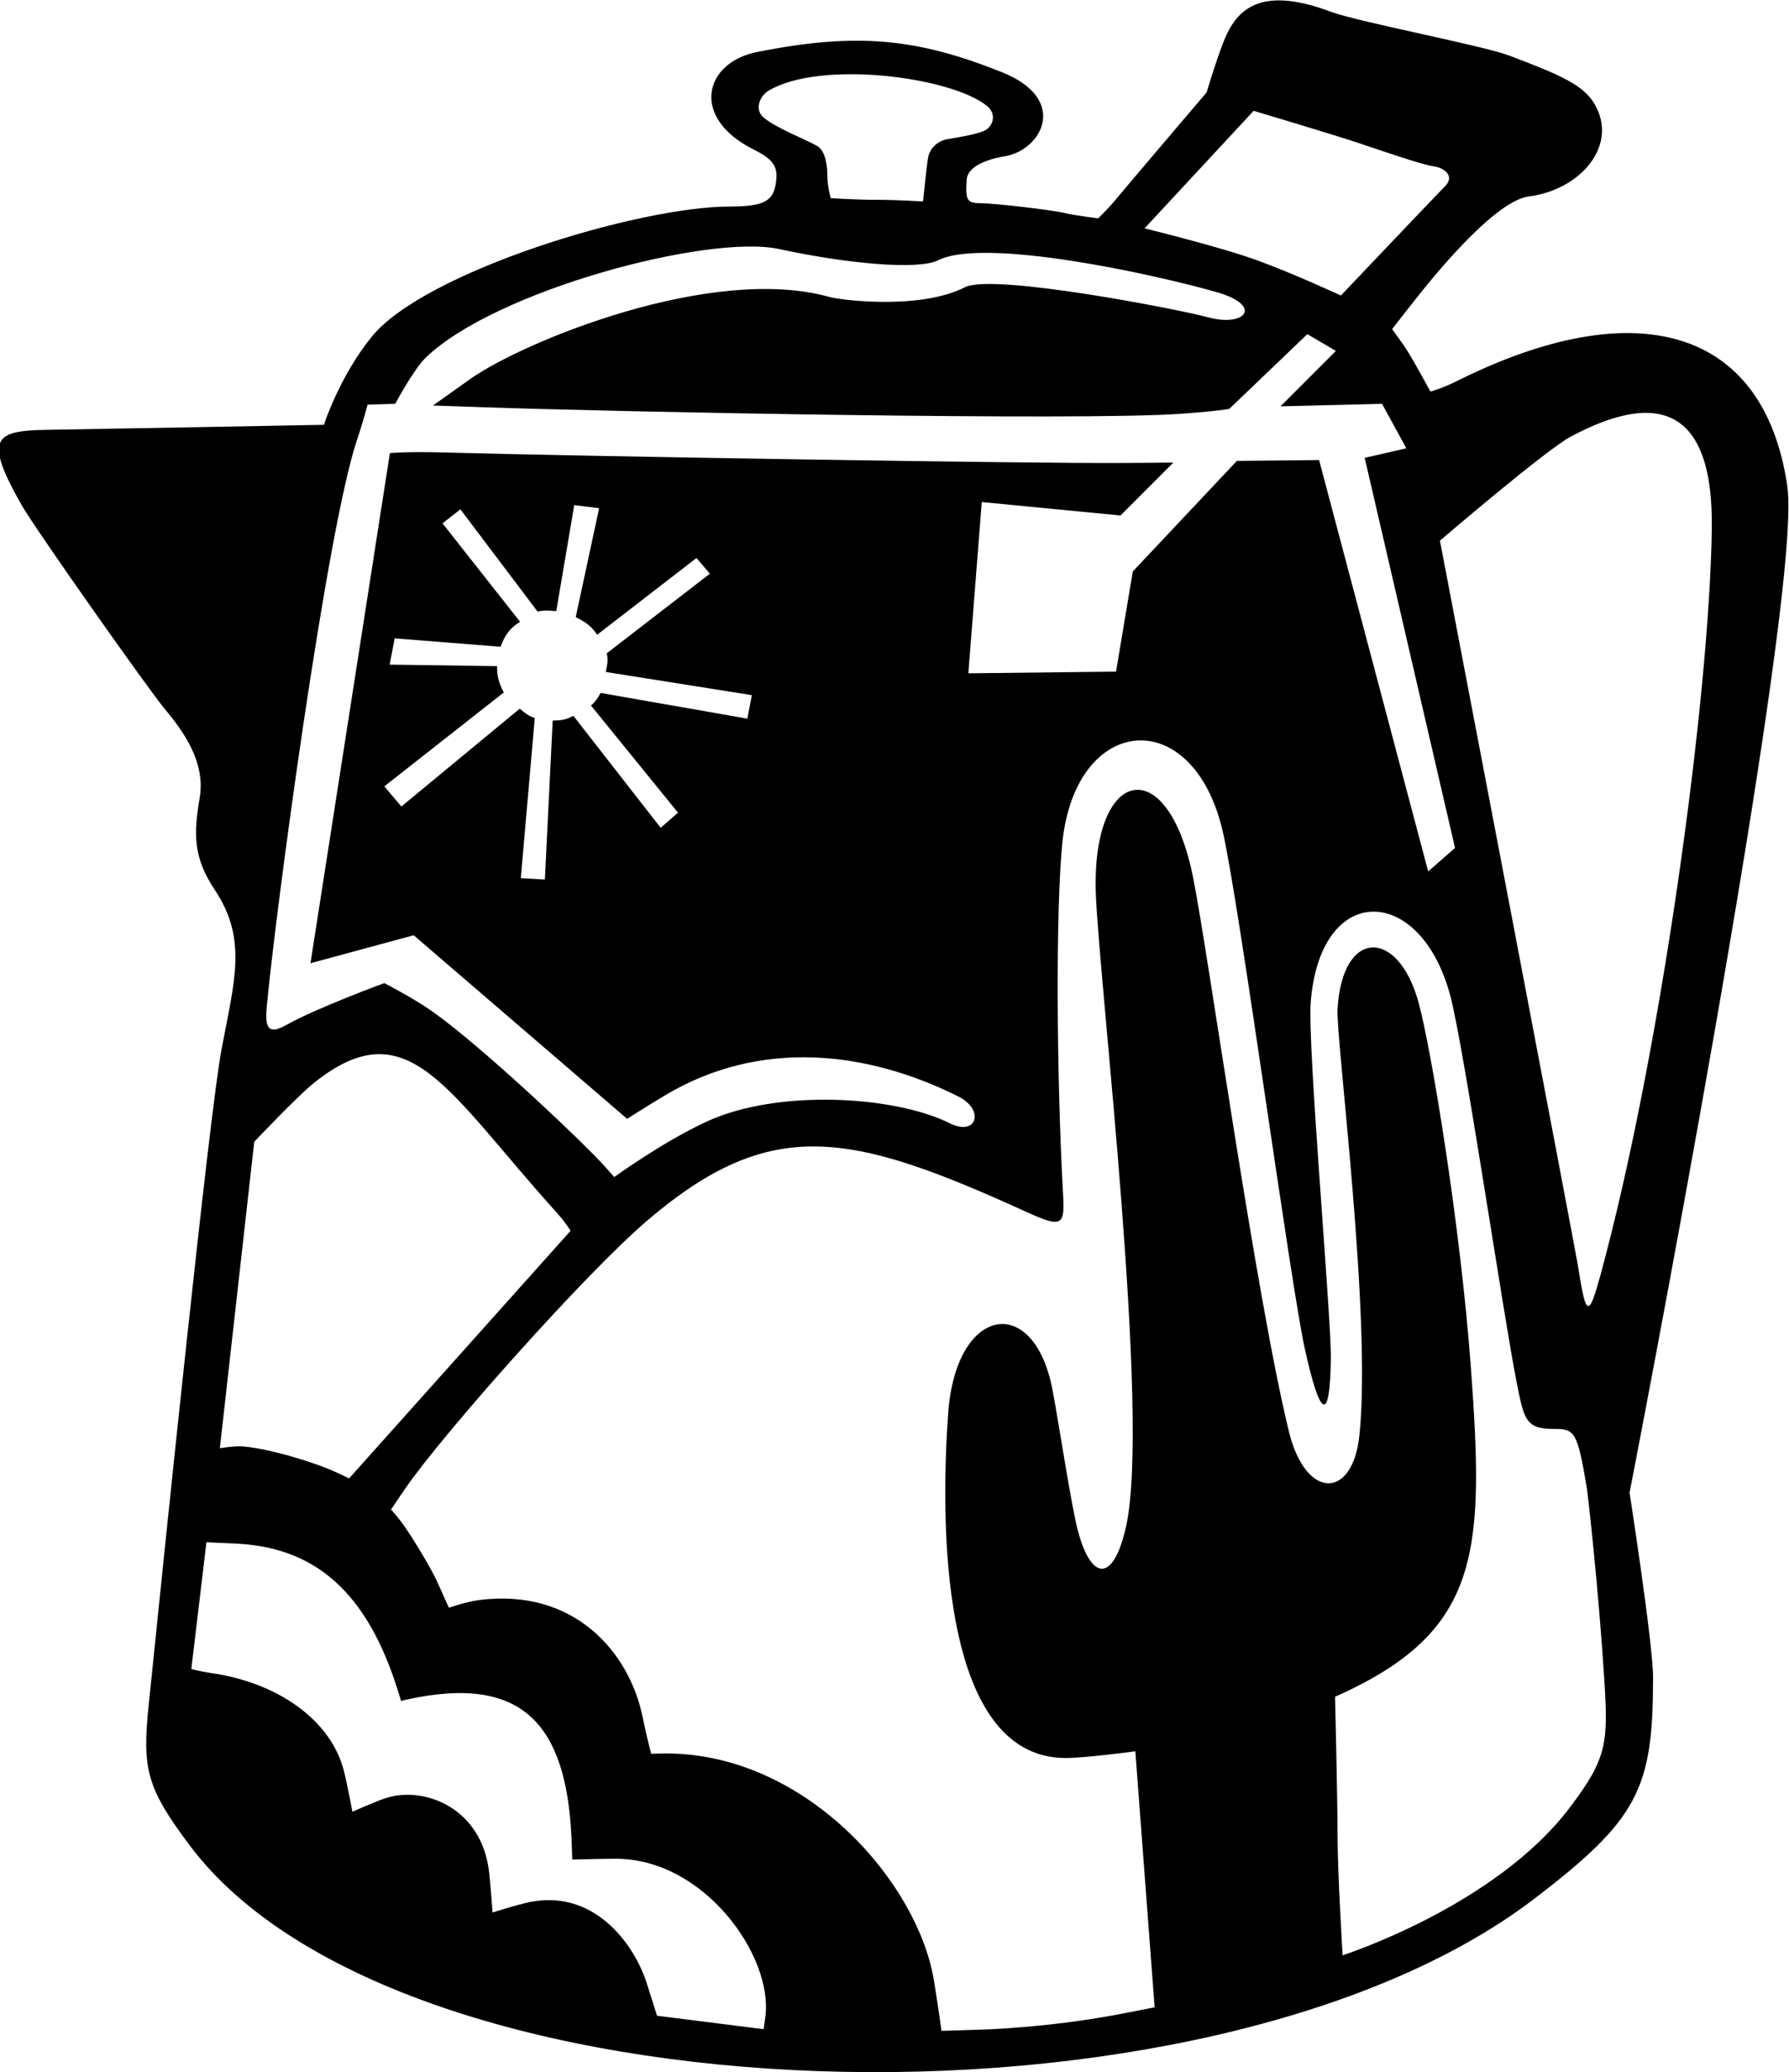<?xml version="1.0" encoding="UTF-8"?>
<svg xmlns="http://www.w3.org/2000/svg" xmlns:xlink="http://www.w3.org/1999/xlink" width="533pt" height="617pt" viewBox="0 0 533 617" version="1.1">
<g id="surface1">
<path style=" stroke:none;fill-rule:nonzero;fill:rgb(0%,0%,0%);fill-opacity:1;" d="M 532.496 144.75 C 525.469 96.902 486.633 87.184 434 113.5 C 429.504 115.746 426.164 116.605 426.164 116.605 C 426.164 116.605 421.801 108.449 419 104 C 418.234 102.785 414.754 98 414.754 98 C 414.754 98 420.395 90.758 423 87.5 C 430.137 78.578 446.164 59.695 455.5 58.5 C 471 56.516 482.32 43.172 475.016 30.898 C 471.805 25.508 465.688 22.57 449.5 16.5 C 441.5 13.5 404.5 6.5 396.5 3.5 C 374.191 -4.863 367.805 3.789 364.277 13.102 C 361.664 20.008 359.5 27.5 359.5 27.5 C 359.5 27.5 336.5 54.5 331.5 60.5 C 330.391 61.828 327.188 65.023 327.188 65.023 C 327.188 65.023 319.953 64.113 317.5 63.5 C 313.5 62.5 296 60.5 292 60.5 C 288.133 60.5 287.594 59.613 288 53.5 C 288.25 49.75 293.5 47.5 299.5 46.5 C 310.207 44.715 318.793 29.617 298.5 21.5 C 273.5 11.5 255.5 9.5 225.5 15.5 C 209.785 18.645 205.547 35.023 224.5 44.5 C 230.5 47.5 231.703 49.652 231.25 53.75 C 230.602 59.582 228.316 61.5 217.5 61.5 C 190.09 61.5 126.52 80.91 110.781 100.23 C 101.137 112.074 96.5 126.5 96.5 126.5 C 96.5 126.5 26.039 127.82 14 128 C -1.699 128.234 -4.965 130.434 6.5 150.5 C 10.5 157.5 44 205 49 211 C 54.555 217.664 61.277 226.836 59.5 237.5 C 57.699 248.301 57.469 255.199 64 265 C 73.82 279.73 69.812 292.156 66 312.5 C 62.34 332.016 49.094 460.652 44.27 508.023 C 42.367 526.734 43.629 532.34 56.5 549.5 C 119.391 633.352 359.777 639.648 457 565.5 C 488.219 541.691 492.5 532.609 492.5 499.5 C 492.5 489.5 485.5 444.5 485.5 444.5 C 485.5 444.5 537.41 178.223 532.496 144.75 Z M 468 130 C 492.895 116.723 510.535 120.238 510 157.5 C 509.27 208.332 494.758 313.941 476.836 379.664 C 473.465 392.02 472.535 392.48 470.336 378.164 C 469.336 371.664 429 161 429 161 C 429 161 460.5 134 468 130 Z M 373.5 33 C 373.5 33 397 40 404.5 42.5 C 412 45 423.5 49 427 49.5 C 430.5 50 433.5 52.5 430.5 55.5 C 427.5 58.5 399.5 88 399.5 88 C 399.5 88 385.5 81.5 374.5 77.5 C 363.5 73.5 341 68 341 68 Z M 227.5 35 C 224.738 32.684 226.254 28.645 229 27 C 244.379 17.797 283.289 22.867 294 31.5 C 296.836 33.785 296 37 294 38.5 C 292 40 284.5 41 282 41.5 C 279.5 42 277 44 276.5 47 C 276 50 275 60 275 60 C 275 60 267.52 59.5 261.5 59.5 C 254.5 59.5 247.5 59 247.5 59 C 247.5 59 246.5 55.5 246.5 52.5 C 246.5 49.5 246 45 243.5 43.5 C 240.5 41.699 231.355 38.234 227.5 35 Z M 79.5 299.5 C 82.25 270.285 97.391 157.57 106.375 130.957 C 108.441 124.832 109.5 120.5 109.5 120.5 L 117.75 120.25 C 117.75 120.25 123.234 109.973 126.836 106.5 C 147.625 86.445 211.117 69.605 232.164 74.168 C 252.164 78.5 273.5 80.5 279.5 77.5 C 293.258 70.621 343.41 81.547 362.5 87 C 376.5 91 371 97.5 360 94.5 C 351.418 92.16 295.82 81.309 287.5 85.531 C 274.004 92.383 250.383 89.352 247.133 88.438 C 212.172 78.613 155.93 101.676 140.105 112.859 C 135 116.465 129 120.75 129 120.75 C 129 120.75 134.637 120.949 143.691 121.262 C 184.965 122.688 321.312 125.336 351.613 123.23 C 362.711 122.461 366.25 121.75 366.25 121.75 L 389.5 99.5 L 398 104.5 L 381.5 121 L 411.75 120.25 L 419 133.5 L 406.586 136.336 L 433.5 252.5 L 425.5 259.5 L 393 137 L 368.5 137.25 L 337.5 170.164 L 332.5 200 L 288.5 200.5 L 292.5 149.5 L 333.836 153.5 L 349.586 137.75 C 349.586 137.75 343.383 137.801 334.996 137.867 C 308.863 138.078 171.742 135.859 131.684 134.719 C 121.629 134.434 116.164 134.914 116.164 134.914 L 92.5 286.836 L 123.25 278.5 L 186.836 333.164 C 186.836 333.164 193 329.25 198 326.25 C 226.465 309.172 258.398 312.949 285.5 326.5 C 293.5 330.5 291 338.5 283 334.5 C 266.68 326.34 231.82 324.16 210.5 334 C 197.5 340 183 350.5 183 350.5 C 183 350.5 179.824 346.824 177.145 344.105 C 166.672 333.484 139.617 308.258 126.961 299.934 C 121.695 296.473 114.5 292.75 114.5 292.75 C 114.5 292.75 94.215 300.184 85.25 305.25 C 79.5 308.5 78.938 305.473 79.5 299.5 Z M 202 242 L 196.836 246.5 L 170.816 213.145 C 168.609 214.34 167.34 214.527 164.664 214.578 L 162.336 261.914 L 155.164 261.5 L 159.328 213.805 C 157.301 213.148 156.449 212.359 154.859 211.016 L 119.586 240.164 L 114.5 234.164 L 150.102 206.195 C 148.477 203.266 147.988 200.625 148.117 198.371 L 116.086 197.914 L 117.586 190.086 L 149.133 192.594 C 150.43 189.16 151.848 187.039 154.949 185.164 L 131.836 155.836 L 137.164 151.664 L 160.168 182.129 C 162.473 181.52 164.355 181.945 165.727 181.977 L 171.086 150.414 L 178.5 151.336 L 171.527 183.766 C 174.258 185.117 176.297 186.453 177.895 189.027 L 207.5 166.164 L 211.5 170.836 L 180.758 194.555 C 181.379 196.836 180.754 198.215 180.496 200.102 L 224 207 L 222.664 214 L 178.938 206.34 C 178.316 207.527 177.238 209.227 176.062 210.078 Z M 75.75 340 C 75.75 340 88.5 326.5 93.5 322.5 C 121.625 300 133.055 324.785 165.895 361.137 C 168.484 364.004 170 366.5 170 366.5 L 104 440.25 C 104 440.25 102.547 439.508 100.266 438.465 C 93.246 435.246 80.262 431.43 72.547 430.73 C 69.984 430.5 65.5 431.25 65.5 431.25 Z M 228.031 600.473 C 227.754 602.625 227.5 604.25 227.5 604.25 L 195.75 600.25 C 195.75 600.25 193.5 593 192.5 590 C 188.887 579.152 176.863 561.598 156.25 566.75 C 152.25 567.75 146.75 569.5 146.75 569.5 C 146.75 569.5 146.25 562.5 145.75 557.75 C 143.715 538.398 126.371 531.625 114.75 535.5 C 111.75 536.5 105 539.5 105 539.5 C 105 539.5 103.5 531.5 102.5 527.5 C 98.633 512.027 82.484 500.945 62.762 498.18 C 59.875 497.773 57 497 57 497 L 61.5 459.25 C 61.5 459.25 67.223 459.5 70.504 459.664 C 91.926 460.754 108.055 471.836 117.801 501.148 C 118.773 504.086 119.5 506.5 119.5 506.5 C 119.5 506.5 121.711 505.945 124.531 505.422 C 158.004 499.207 169.379 516.258 170.355 549.754 C 170.426 552.086 170.5 553.75 170.5 553.75 C 170.5 553.75 178.5 553.5 183.5 553.5 C 209.844 553.5 230.359 582.516 228.031 600.473 Z M 467.5 538.5 C 445.148 567.816 400 582.25 400 582.25 C 400 582.25 398.5 557.5 398.5 546.5 C 398.5 535.5 397.75 505.25 397.75 505.25 C 397.75 505.25 399.992 504.289 402.727 502.949 C 441.352 484.039 442.148 460.359 438.195 406.891 C 435.07 364.637 426.375 312.031 422.586 298.336 C 416.512 276.391 399.859 276.383 398.5 300.5 C 397.988 309.539 408.75 392.25 405 427.5 C 402.965 446.633 388.965 446.633 384 426.25 C 374.07 385.469 360.184 285.242 355.5 261.5 C 347.91 223.035 324.969 228.48 326.5 266.5 C 327.605 293.895 342.789 421.699 335.5 454.5 C 331.855 470.906 325.395 471.176 321.25 456.25 C 319.211 448.91 315.277 422.547 313.5 413.5 C 307.902 385.027 284.82 388.785 282.5 420.75 C 280.25 451.75 279.5 523.5 317.5 523.5 C 323.5 523.5 338.25 521.5 338.25 521.5 L 344 597.75 C 344 597.75 339.855 598.531 336.723 599.16 C 320.48 602.43 303.547 604.129 289.504 604.477 C 285.816 604.566 280.5 604.75 280.5 604.75 C 280.5 604.75 279.25 595.75 278.25 589.75 C 273.391 560.598 241.074 523.695 201.02 522.199 C 197.551 522.07 194 522.25 194 522.25 C 194 522.25 192.5 516.5 191.5 511.5 C 187.633 492.16 171.137 472.684 142.5 476.5 C 138.75 477 133.75 478.75 133.75 478.75 C 133.75 478.75 132.562 476.211 130.25 471 C 128.48 467.004 121.965 456.215 119.23 452.766 C 117.68 450.809 116.5 449.5 116.5 449.5 C 116.5 449.5 118.418 446.613 120.742 443.246 C 132.109 426.773 174.473 379.141 192.766 363.516 C 229.711 331.953 253.301 337.023 305.5 360.75 C 316.164 365.598 317.246 365.156 316.75 356.25 C 314.75 320.5 314.5 270.75 316.5 251 C 320.43 212.188 356.023 209.355 364.5 248.5 C 369.75 272.75 384.5 382.414 388.75 401.664 C 393.273 422.164 396.242 424.277 396.5 404.5 C 396.66 392.219 389.5 311.5 390.5 298.5 C 393.262 262.602 422.984 263.109 432 296.164 C 436.086 311.145 447.965 392.16 451.836 411.5 C 453.969 422.164 454.367 425.5 462.5 425.5 C 469.055 425.5 469.859 425.668 472.75 443 C 473.109 445.148 476.297 473.582 477.961 499.988 C 479.16 518.965 478.883 523.574 467.5 538.5 "/>
</g>
</svg>
